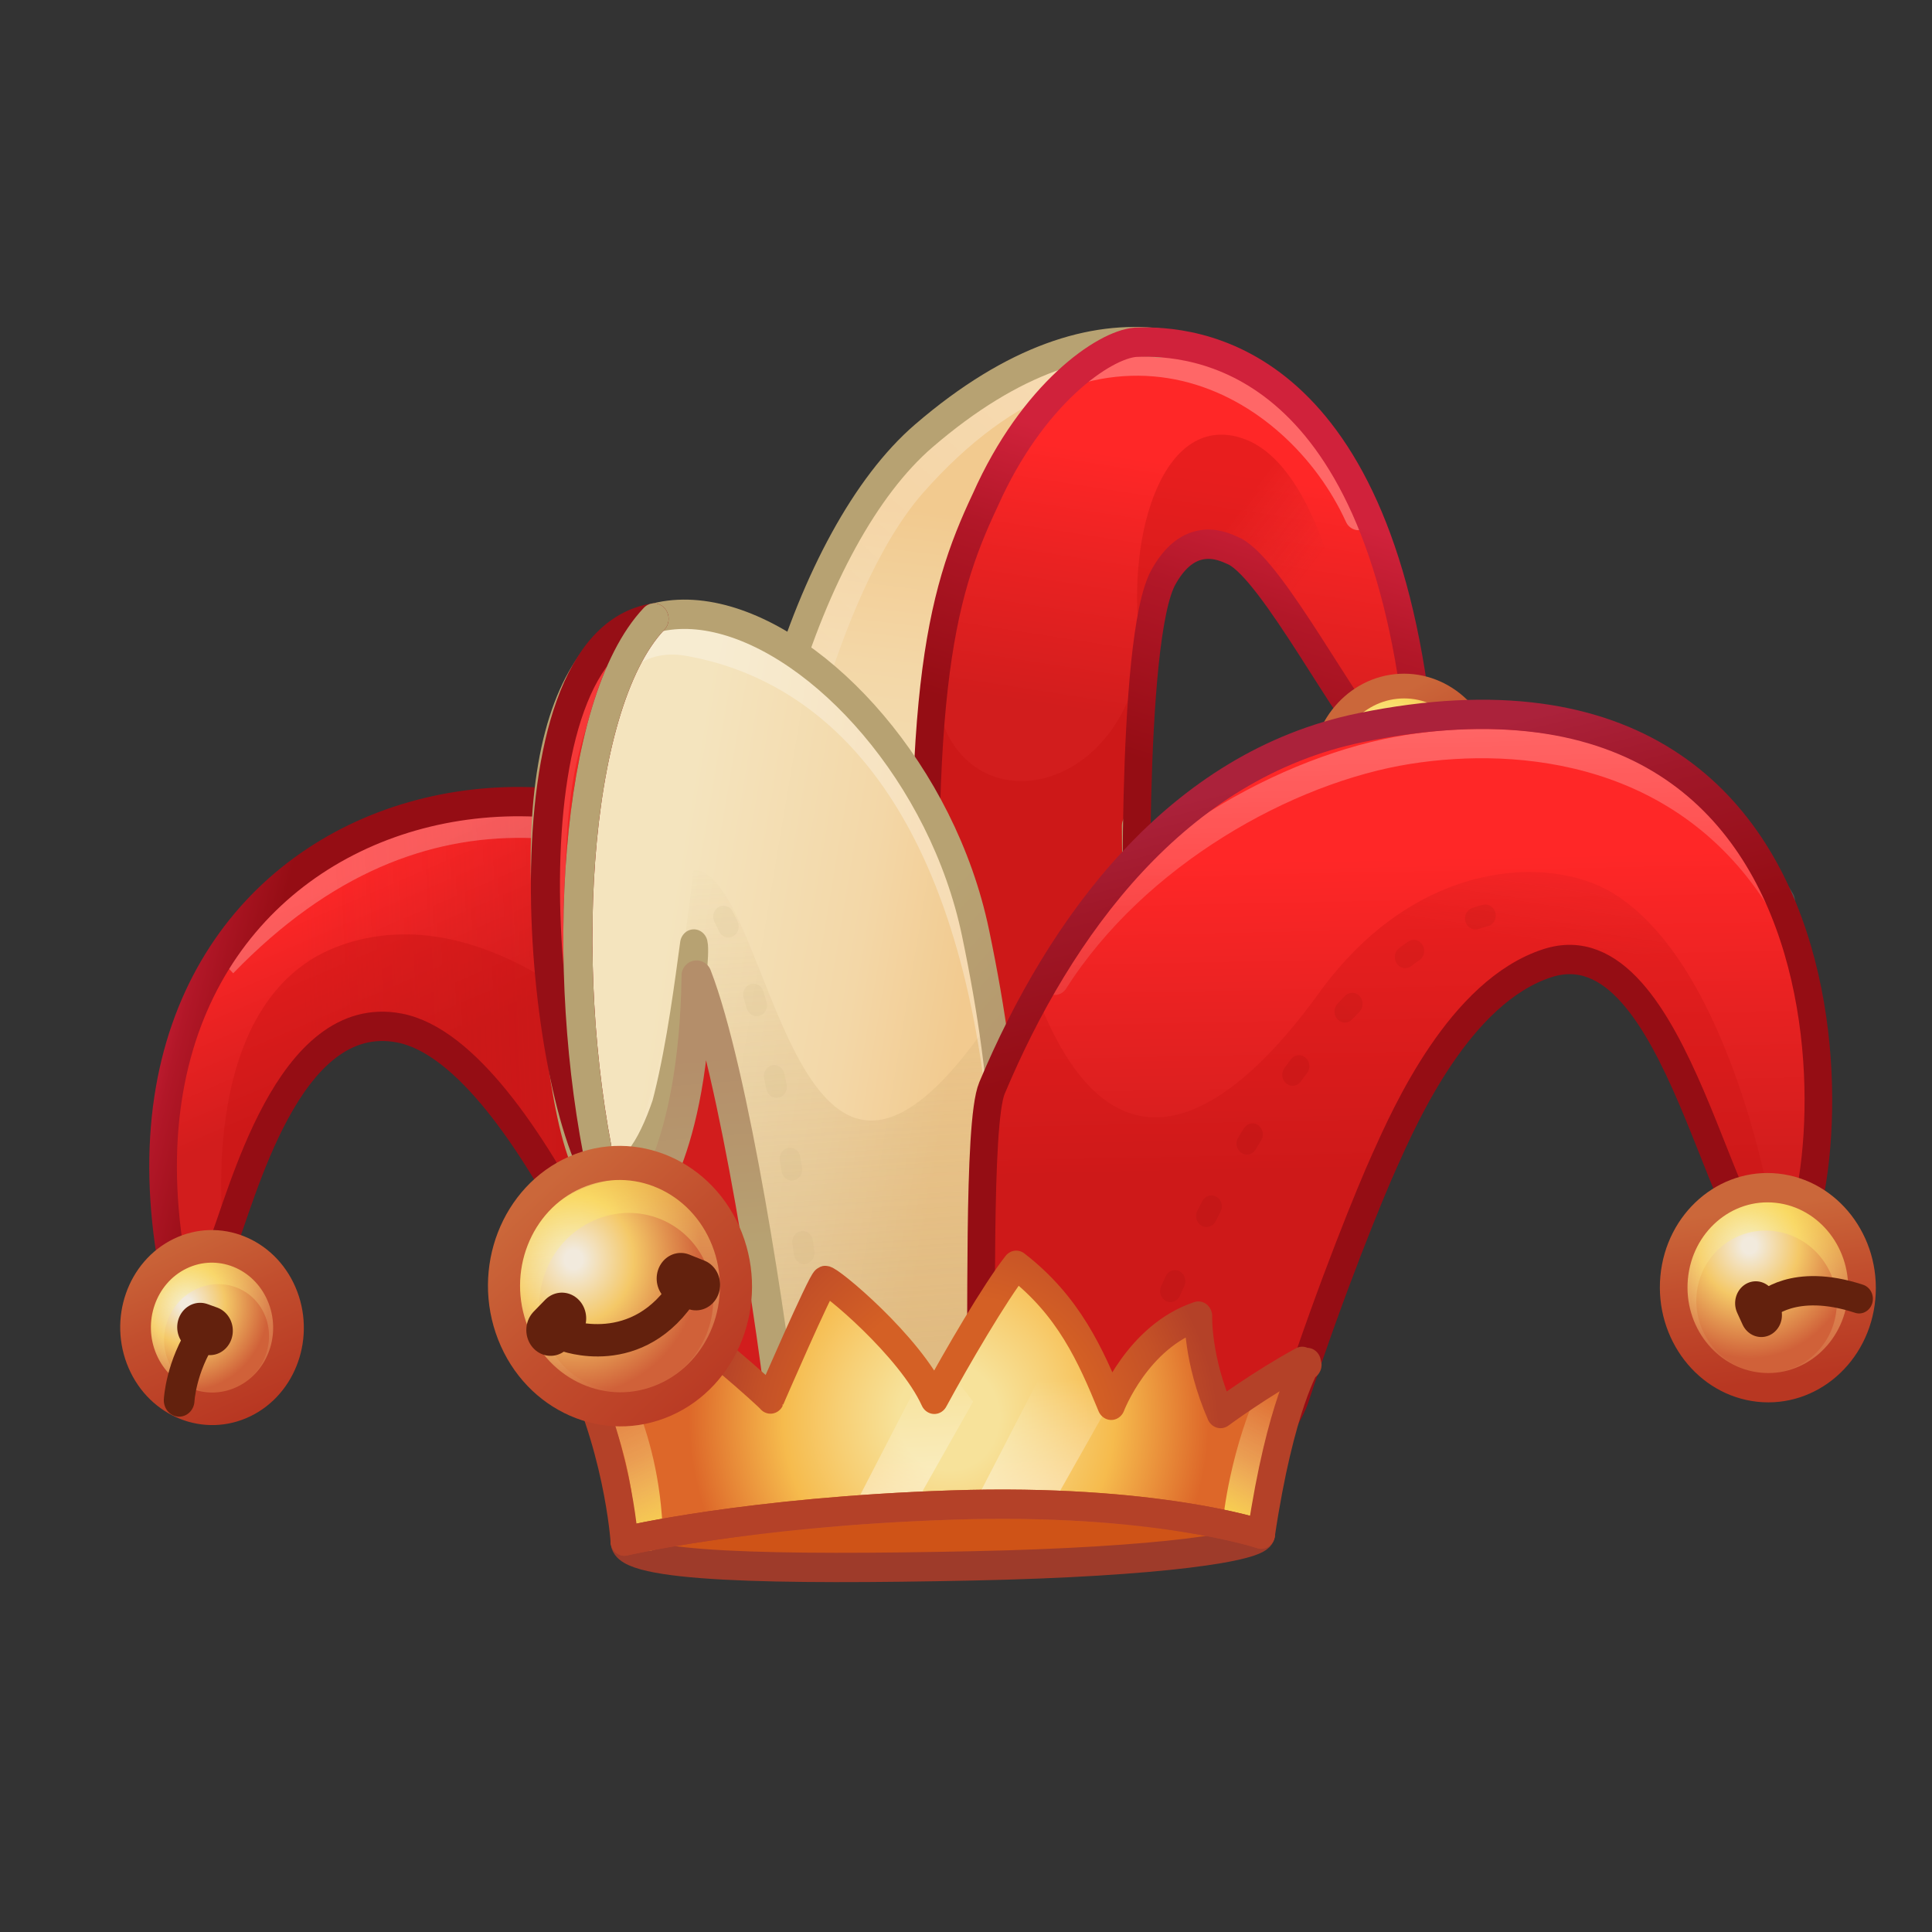 <svg xmlns="http://www.w3.org/2000/svg" xmlns:xlink="http://www.w3.org/1999/xlink" viewBox="0 0 512 512" width="512" height="512" style="width: 100%; height: 100%; transform: translate3d(0px, 0px, 0px); content-visibility: visible;" preserveAspectRatio="xMidYMid meet"><rect x="0" y="0" width="512" height="512" fill="#333333" stroke="none"/><defs><clipPath id="__lottie_element_2"><rect width="512" height="512" x="0" y="0"/></clipPath><linearGradient id="__lottie_element_8" spreadMethod="pad" gradientUnits="userSpaceOnUse" x1="18.965" y1="-5.006" x2="54.09" y2="-97.657"><stop offset="33%" stop-color="rgb(210,29,29)"/><stop offset="62%" stop-color="rgb(233,34,34)"/><stop offset="87%" stop-color="rgb(255,39,39)"/></linearGradient><linearGradient id="__lottie_element_9" spreadMethod="pad" gradientUnits="userSpaceOnUse" x1="-67.722" y1="-11.372" x2="76.703" y2="-8.41"><stop offset="33%" stop-color="rgb(198,18,18)" stop-opacity="1"/><stop offset="69%" stop-color="rgb(196,26,29)" stop-opacity="0.5"/><stop offset="100%" stop-color="rgb(194,34,40)" stop-opacity="0"/></linearGradient><linearGradient id="__lottie_element_10" spreadMethod="pad" gradientUnits="userSpaceOnUse" x1="245.432" y1="31.42" x2="87.167" y2="-69.769"><stop offset="33%" stop-color="rgb(198,18,18)" stop-opacity="1"/><stop offset="69%" stop-color="rgb(196,26,29)" stop-opacity="0.5"/><stop offset="100%" stop-color="rgb(194,34,40)" stop-opacity="0"/></linearGradient><linearGradient id="__lottie_element_11" spreadMethod="pad" gradientUnits="userSpaceOnUse" x1="57.301" y1="-19.582" x2="141.962" y2="-43.94"><stop offset="44%" stop-color="rgb(149,13,20)"/><stop offset="67%" stop-color="rgb(178,23,40)"/><stop offset="81%" stop-color="rgb(208,34,59)"/></linearGradient><radialGradient id="__lottie_element_16" spreadMethod="pad" gradientUnits="userSpaceOnUse" cx="5.98" cy="-6.591" r="21.49" fx="5.98" fy="-6.591"><stop offset="7%" stop-color="rgb(242,234,221)"/><stop offset="27%" stop-color="rgb(243,217,162)"/><stop offset="47%" stop-color="rgb(244,200,103)"/><stop offset="73%" stop-color="rgb(226,148,80)"/><stop offset="100%" stop-color="rgb(208,97,57)"/></radialGradient><linearGradient id="__lottie_element_17" spreadMethod="pad" gradientUnits="userSpaceOnUse" x1="0.696" y1="14.119" x2="3.419" y2="-22.122"><stop offset="0%" stop-color="rgb(255,248,199)" stop-opacity="0"/><stop offset="58%" stop-color="rgb(255,241,144)" stop-opacity="0.5"/><stop offset="100%" stop-color="rgb(255,235,89)" stop-opacity="1"/></linearGradient><linearGradient id="__lottie_element_18" spreadMethod="pad" gradientUnits="userSpaceOnUse" x1="-3.833" y1="22.987" x2="9.938" y2="-23.99"><stop offset="0%" stop-color="rgb(184,55,34)"/><stop offset="58%" stop-color="rgb(194,79,46)"/><stop offset="100%" stop-color="rgb(203,103,58)"/></linearGradient><linearGradient id="__lottie_element_22" spreadMethod="pad" gradientUnits="userSpaceOnUse" x1="0" y1="0" x2="100" y2="0"><stop offset="6%" stop-color="rgb(206,122,13)"/><stop offset="52%" stop-color="rgb(212,121,18)"/><stop offset="100%" stop-color="rgb(219,120,23)"/></linearGradient><linearGradient id="__lottie_element_23" spreadMethod="pad" gradientUnits="userSpaceOnUse" x1="16.48" y1="-82.414" x2="-6.474" y2="83.478"><stop offset="13%" stop-color="rgb(242,202,143)"/><stop offset="39%" stop-color="rgb(243,215,167)"/><stop offset="84%" stop-color="rgb(244,228,190)"/></linearGradient><linearGradient id="__lottie_element_24" spreadMethod="pad" gradientUnits="userSpaceOnUse" x1="87.83" y1="-40.256" x2="118.044" y2="29.712"><stop offset="11%" stop-color="rgb(198,164,109)" stop-opacity="1"/><stop offset="56%" stop-color="rgb(198,164,109)" stop-opacity="0.5"/><stop offset="100%" stop-color="rgb(198,164,109)" stop-opacity="0"/></linearGradient><linearGradient id="__lottie_element_25" spreadMethod="pad" gradientUnits="userSpaceOnUse" x1="-22.07" y1="46.572" x2="-0.129" y2="-82.757"><stop offset="33%" stop-color="rgb(210,29,29)"/><stop offset="62%" stop-color="rgb(233,34,34)"/><stop offset="87%" stop-color="rgb(255,39,39)"/></linearGradient><linearGradient id="__lottie_element_26" spreadMethod="pad" gradientUnits="userSpaceOnUse" x1="-5.766" y1="1.05" x2="-12.095" y2="-62.966"><stop offset="33%" stop-color="rgb(198,18,18)" stop-opacity="1"/><stop offset="69%" stop-color="rgb(196,26,29)" stop-opacity="0.5"/><stop offset="100%" stop-color="rgb(194,34,40)" stop-opacity="0"/></linearGradient><linearGradient id="__lottie_element_27" spreadMethod="pad" gradientUnits="userSpaceOnUse" x1="83.573" y1="-63.509" x2="113.735" y2="-38.169"><stop offset="33%" stop-color="rgb(198,18,18)" stop-opacity="1"/><stop offset="69%" stop-color="rgb(196,26,29)" stop-opacity="0.5"/><stop offset="100%" stop-color="rgb(194,34,40)" stop-opacity="0"/></linearGradient><linearGradient id="__lottie_element_28" spreadMethod="pad" gradientUnits="userSpaceOnUse" x1="-76.046" y1="47.893" x2="33.283" y2="-76.59"><stop offset="0%" stop-color="rgb(255,255,255)" stop-opacity="0"/><stop offset="23%" stop-color="rgb(255,255,255)" stop-opacity="0.5"/><stop offset="81%" stop-color="rgb(255,255,255)" stop-opacity="1"/></linearGradient><linearGradient id="__lottie_element_29" spreadMethod="pad" gradientUnits="userSpaceOnUse" x1="97.286" y1="132.884" x2="49.382" y2="-124.982"><stop offset="15%" stop-color="rgb(180,142,106)"/><stop offset="44%" stop-color="rgb(182,152,110)"/><stop offset="67%" stop-color="rgb(183,162,114)"/></linearGradient><linearGradient id="__lottie_element_30" spreadMethod="pad" gradientUnits="userSpaceOnUse" x1="-16.058" y1="103.691" x2="48.883" y2="-100.464"><stop offset="44%" stop-color="rgb(149,13,20)"/><stop offset="67%" stop-color="rgb(178,23,40)"/><stop offset="81%" stop-color="rgb(208,34,59)"/></linearGradient><linearGradient id="__lottie_element_34" spreadMethod="pad" gradientUnits="userSpaceOnUse" x1="54.128" y1="81.332" x2="151.432" y2="-80.842"><stop offset="33%" stop-color="rgb(210,29,29)"/><stop offset="62%" stop-color="rgb(233,34,34)"/><stop offset="87%" stop-color="rgb(255,39,39)"/></linearGradient><linearGradient id="__lottie_element_35" spreadMethod="pad" gradientUnits="userSpaceOnUse" x1="-8.739" y1="-0.475" x2="-43.362" y2="-44.33"><stop offset="33%" stop-color="rgb(198,18,18)" stop-opacity="1"/><stop offset="69%" stop-color="rgb(196,26,29)" stop-opacity="0.5"/><stop offset="100%" stop-color="rgb(194,34,40)" stop-opacity="0"/></linearGradient><linearGradient id="__lottie_element_36" spreadMethod="pad" gradientUnits="userSpaceOnUse" x1="97.574" y1="66.427" x2="97.574" y2="-66.607"><stop offset="0%" stop-color="rgb(61,71,76)" stop-opacity="1"/><stop offset="42%" stop-color="rgb(51,61,67)" stop-opacity="0.5"/><stop offset="100%" stop-color="rgb(41,52,58)" stop-opacity="0"/></linearGradient><linearGradient id="__lottie_element_37" spreadMethod="pad" gradientUnits="userSpaceOnUse" x1="97.037" y1="64.145" x2="97.037" y2="-64.68"><stop offset="0%" stop-color="rgb(255,255,255)" stop-opacity="0"/><stop offset="26%" stop-color="rgb(255,255,255)" stop-opacity="0.5"/><stop offset="100%" stop-color="rgb(255,255,255)" stop-opacity="1"/></linearGradient><linearGradient id="__lottie_element_38" spreadMethod="pad" gradientUnits="userSpaceOnUse" x1="97.33" y1="100.856" x2="97.33" y2="-100.983"><stop offset="44%" stop-color="rgb(149,13,20)"/><stop offset="67%" stop-color="rgb(178,23,40)"/><stop offset="81%" stop-color="rgb(208,34,59)"/></linearGradient><linearGradient id="__lottie_element_39" spreadMethod="pad" gradientUnits="userSpaceOnUse" x1="76" y1="6" x2="133" y2="17"><stop offset="30%" stop-color="rgb(112,5,2)"/><stop offset="62%" stop-color="rgb(120,6,4)"/><stop offset="81%" stop-color="rgb(128,8,5)"/></linearGradient><linearGradient id="__lottie_element_43" spreadMethod="pad" gradientUnits="userSpaceOnUse" x1="142.449" y1="7.011" x2="20.888" y2="-17.774"><stop offset="13%" stop-color="rgb(242,202,143)"/><stop offset="39%" stop-color="rgb(243,215,167)"/><stop offset="84%" stop-color="rgb(244,228,190)"/></linearGradient><linearGradient id="__lottie_element_44" spreadMethod="pad" gradientUnits="userSpaceOnUse" x1="94.462" y1="62.554" x2="88.669" y2="-95.364"><stop offset="11%" stop-color="rgb(198,164,109)" stop-opacity="1"/><stop offset="56%" stop-color="rgb(198,164,109)" stop-opacity="0.5"/><stop offset="100%" stop-color="rgb(198,164,109)" stop-opacity="0"/></linearGradient><linearGradient id="__lottie_element_45" spreadMethod="pad" gradientUnits="userSpaceOnUse" x1="41.937" y1="53.336" x2="-16.82" y2="-36.677"><stop offset="19%" stop-color="rgb(255,255,255)" stop-opacity="0.3"/><stop offset="77%" stop-color="rgb(255,255,255)" stop-opacity="0.15"/><stop offset="100%" stop-color="rgb(255,255,255)" stop-opacity="0"/></linearGradient><linearGradient id="__lottie_element_46" spreadMethod="pad" gradientUnits="userSpaceOnUse" x1="-95.151" y1="37.302" x2="81.628" y2="-5.976"><stop offset="0%" stop-color="rgb(255,255,255)" stop-opacity="0"/><stop offset="23%" stop-color="rgb(255,255,255)" stop-opacity="0.5"/><stop offset="81%" stop-color="rgb(255,255,255)" stop-opacity="1"/></linearGradient><linearGradient id="__lottie_element_47" spreadMethod="pad" gradientUnits="userSpaceOnUse" x1="96.846" y1="65.961" x2="96.846" y2="-67.912"><stop offset="13%" stop-color="rgb(183,162,114)"/><stop offset="47%" stop-color="rgb(183,162,114)"/><stop offset="67%" stop-color="rgb(183,162,114)"/></linearGradient><linearGradient id="__lottie_element_48" spreadMethod="pad" gradientUnits="userSpaceOnUse" x1="166.449" y1="91.011" x2="21.89" y2="-53.549"><stop offset="15%" stop-color="rgb(180,142,106)"/><stop offset="44%" stop-color="rgb(182,152,110)"/><stop offset="67%" stop-color="rgb(183,162,114)"/></linearGradient><radialGradient id="__lottie_element_53" spreadMethod="pad" gradientUnits="userSpaceOnUse" cx="6.35" cy="-9.027" r="31.505" fx="6.35" fy="-9.027"><stop offset="7%" stop-color="rgb(242,234,221)"/><stop offset="27%" stop-color="rgb(243,217,162)"/><stop offset="47%" stop-color="rgb(244,200,103)"/><stop offset="73%" stop-color="rgb(226,148,80)"/><stop offset="100%" stop-color="rgb(208,97,57)"/></radialGradient><linearGradient id="__lottie_element_54" spreadMethod="pad" gradientUnits="userSpaceOnUse" x1="0.183" y1="22.169" x2="4.857" y2="-27.765"><stop offset="0%" stop-color="rgb(255,248,199)" stop-opacity="0"/><stop offset="58%" stop-color="rgb(255,241,144)" stop-opacity="0.5"/><stop offset="100%" stop-color="rgb(255,235,89)" stop-opacity="1"/></linearGradient><linearGradient id="__lottie_element_55" spreadMethod="pad" gradientUnits="userSpaceOnUse" x1="-0.995" y1="30.753" x2="9.41" y2="-25.154"><stop offset="0%" stop-color="rgb(184,55,34)"/><stop offset="58%" stop-color="rgb(194,79,46)"/><stop offset="100%" stop-color="rgb(203,103,58)"/></linearGradient><radialGradient id="__lottie_element_60" spreadMethod="pad" gradientUnits="userSpaceOnUse" cx="-6.285" cy="-10.731" r="30.427" fx="-6.285" fy="-10.731"><stop offset="7%" stop-color="rgb(242,234,221)"/><stop offset="27%" stop-color="rgb(243,217,162)"/><stop offset="47%" stop-color="rgb(244,200,103)"/><stop offset="73%" stop-color="rgb(226,148,80)"/><stop offset="100%" stop-color="rgb(208,97,57)"/></radialGradient><linearGradient id="__lottie_element_61" spreadMethod="pad" gradientUnits="userSpaceOnUse" x1="10.216" y1="14.224" x2="-2.198" y2="-27"><stop offset="0%" stop-color="rgb(255,248,199)" stop-opacity="0"/><stop offset="58%" stop-color="rgb(255,241,144)" stop-opacity="0.5"/><stop offset="100%" stop-color="rgb(255,235,89)" stop-opacity="1"/></linearGradient><linearGradient id="__lottie_element_62" spreadMethod="pad" gradientUnits="userSpaceOnUse" x1="13.927" y1="28.474" x2="-9.49" y2="-22.023"><stop offset="0%" stop-color="rgb(184,55,34)"/><stop offset="58%" stop-color="rgb(194,79,46)"/><stop offset="100%" stop-color="rgb(203,103,58)"/></linearGradient><linearGradient id="__lottie_element_66" spreadMethod="pad" gradientUnits="userSpaceOnUse" x1="-23.856" y1="-43.714" x2="1.949" y2="72.979"><stop offset="33%" stop-color="rgb(210,29,29)"/><stop offset="62%" stop-color="rgb(233,34,34)"/><stop offset="87%" stop-color="rgb(255,39,39)"/></linearGradient><linearGradient id="__lottie_element_67" spreadMethod="pad" gradientUnits="userSpaceOnUse" x1="2.367" y1="69.566" x2="-12.222" y2="-64.546"><stop offset="0%" stop-color="rgb(206,243,248)" stop-opacity="0"/><stop offset="58%" stop-color="rgb(203,242,248)" stop-opacity="0.5"/><stop offset="100%" stop-color="rgb(200,241,247)" stop-opacity="1"/></linearGradient><linearGradient id="__lottie_element_68" spreadMethod="pad" gradientUnits="userSpaceOnUse" x1="96.996" y1="61.079" x2="96.996" y2="-62.085"><stop offset="0%" stop-color="rgb(255,255,255)" stop-opacity="0"/><stop offset="58%" stop-color="rgb(255,255,255)" stop-opacity="0.5"/><stop offset="100%" stop-color="rgb(255,255,255)" stop-opacity="1"/></linearGradient><linearGradient id="__lottie_element_69" spreadMethod="pad" gradientUnits="userSpaceOnUse" x1="-29.532" y1="78.262" x2="-64.643" y2="-92.301"><stop offset="44%" stop-color="rgb(149,13,20)"/><stop offset="67%" stop-color="rgb(160,23,40)"/><stop offset="81%" stop-color="rgb(171,34,59)"/></linearGradient><linearGradient id="__lottie_element_70" spreadMethod="pad" gradientUnits="userSpaceOnUse" x1="99.556" y1="69.424" x2="93.792" y2="-41.74"><stop offset="13%" stop-color="rgb(242,202,143)"/><stop offset="39%" stop-color="rgb(243,215,167)"/><stop offset="84%" stop-color="rgb(244,228,190)"/></linearGradient><linearGradient id="__lottie_element_71" spreadMethod="pad" gradientUnits="userSpaceOnUse" x1="46.491" y1="-11.432" x2="81.559" y2="-55.267"><stop offset="11%" stop-color="rgb(198,164,109)" stop-opacity="1"/><stop offset="56%" stop-color="rgb(198,164,109)" stop-opacity="0.5"/><stop offset="100%" stop-color="rgb(198,164,109)" stop-opacity="0"/></linearGradient><linearGradient id="__lottie_element_72" spreadMethod="pad" gradientUnits="userSpaceOnUse" x1="96.846" y1="65.961" x2="96.846" y2="-67.912"><stop offset="13%" stop-color="rgb(183,162,114)"/><stop offset="47%" stop-color="rgb(183,162,114)"/><stop offset="67%" stop-color="rgb(183,162,114)"/></linearGradient><linearGradient id="__lottie_element_73" spreadMethod="pad" gradientUnits="userSpaceOnUse" x1="60.359" y1="92.178" x2="-36.118" y2="-98.421"><stop offset="15%" stop-color="rgb(180,142,106)"/><stop offset="44%" stop-color="rgb(182,152,110)"/><stop offset="67%" stop-color="rgb(183,162,114)"/></linearGradient><radialGradient id="__lottie_element_77" spreadMethod="pad" gradientUnits="userSpaceOnUse" cx="2.778" cy="5.355" r="85.661" fx="2.778" fy="5.355"><stop offset="17%" stop-color="rgb(247,226,154)"/><stop offset="37%" stop-color="rgb(247,207,116)"/><stop offset="56%" stop-color="rgb(246,187,77)"/><stop offset="72%" stop-color="rgb(234,145,59)"/><stop offset="88%" stop-color="rgb(221,103,41)"/></radialGradient><linearGradient id="__lottie_element_78" spreadMethod="pad" gradientUnits="userSpaceOnUse" x1="-0.419" y1="15.369" x2="-1.688" y2="-15.08"><stop offset="0%" stop-color="rgb(255,255,255)" stop-opacity="1"/><stop offset="50%" stop-color="rgb(255,255,255)" stop-opacity="0.5"/><stop offset="100%" stop-color="rgb(255,255,255)" stop-opacity="0"/></linearGradient><linearGradient id="__lottie_element_79" spreadMethod="pad" gradientUnits="userSpaceOnUse" x1="-0.168" y1="24.355" x2="-0.802" y2="-4.191"><stop offset="0%" stop-color="rgb(255,255,255)" stop-opacity="1"/><stop offset="50%" stop-color="rgb(255,255,255)" stop-opacity="0.5"/><stop offset="100%" stop-color="rgb(255,255,255)" stop-opacity="0"/></linearGradient><linearGradient id="__lottie_element_80" spreadMethod="pad" gradientUnits="userSpaceOnUse" x1="-10.387" y1="-21.603" x2="7.698" y2="23.283"><stop offset="0%" stop-color="rgb(255,248,199)" stop-opacity="0"/><stop offset="58%" stop-color="rgb(255,241,144)" stop-opacity="0.5"/><stop offset="100%" stop-color="rgb(255,235,89)" stop-opacity="1"/></linearGradient><linearGradient id="__lottie_element_81" spreadMethod="pad" gradientUnits="userSpaceOnUse" x1="12.169" y1="-15.146" x2="-5.239" y2="18.199"><stop offset="0%" stop-color="rgb(255,248,199)" stop-opacity="0"/><stop offset="58%" stop-color="rgb(255,241,144)" stop-opacity="0.5"/><stop offset="100%" stop-color="rgb(255,235,89)" stop-opacity="1"/></linearGradient><radialGradient id="__lottie_element_82" spreadMethod="pad" gradientUnits="userSpaceOnUse" cx="6.627" cy="11.244" r="96.807" fx="6.627" fy="11.244"><stop offset="41%" stop-color="rgb(212,96,37)"/><stop offset="62%" stop-color="rgb(196,81,39)"/><stop offset="77%" stop-color="rgb(180,65,40)"/></radialGradient><radialGradient id="__lottie_element_87" spreadMethod="pad" gradientUnits="userSpaceOnUse" cx="-7.618" cy="-4.877" r="21.999" fx="-7.618" fy="-4.877"><stop offset="7%" stop-color="rgb(242,234,221)"/><stop offset="27%" stop-color="rgb(243,217,162)"/><stop offset="47%" stop-color="rgb(244,200,103)"/><stop offset="73%" stop-color="rgb(226,148,80)"/><stop offset="100%" stop-color="rgb(208,97,57)"/></radialGradient><linearGradient id="__lottie_element_88" spreadMethod="pad" gradientUnits="userSpaceOnUse" x1="-3.966" y1="14.504" x2="-2.741" y2="-19.635"><stop offset="0%" stop-color="rgb(255,248,199)" stop-opacity="0"/><stop offset="58%" stop-color="rgb(255,241,144)" stop-opacity="0.5"/><stop offset="100%" stop-color="rgb(255,235,89)" stop-opacity="1"/></linearGradient><linearGradient id="__lottie_element_89" spreadMethod="pad" gradientUnits="userSpaceOnUse" x1="18.34" y1="20.32" x2="-10.251" y2="-17.977"><stop offset="0%" stop-color="rgb(184,55,34)"/><stop offset="58%" stop-color="rgb(194,79,46)"/><stop offset="100%" stop-color="rgb(203,103,58)"/></linearGradient><radialGradient id="__lottie_element_94" spreadMethod="pad" gradientUnits="userSpaceOnUse" cx="-6.429" cy="-10.825" r="30.707" fx="-6.429" fy="-10.825"><stop offset="7%" stop-color="rgb(242,234,221)"/><stop offset="27%" stop-color="rgb(243,217,162)"/><stop offset="47%" stop-color="rgb(244,200,103)"/><stop offset="73%" stop-color="rgb(226,148,80)"/><stop offset="100%" stop-color="rgb(208,97,57)"/></radialGradient><linearGradient id="__lottie_element_95" spreadMethod="pad" gradientUnits="userSpaceOnUse" x1="-1.1" y1="21.635" x2="5.126" y2="-26.718"><stop offset="0%" stop-color="rgb(255,248,199)" stop-opacity="0"/><stop offset="58%" stop-color="rgb(255,241,144)" stop-opacity="0.5"/><stop offset="100%" stop-color="rgb(255,235,89)" stop-opacity="1"/></linearGradient><linearGradient id="__lottie_element_96" spreadMethod="pad" gradientUnits="userSpaceOnUse" x1="-4.221" y1="27.025" x2="-15.083" y2="-19.125"><stop offset="0%" stop-color="rgb(184,55,34)"/><stop offset="58%" stop-color="rgb(194,79,46)"/><stop offset="100%" stop-color="rgb(203,103,58)"/></linearGradient><linearGradient id="__lottie_element_1476" spreadMethod="pad" gradientUnits="userSpaceOnUse" x1="99.556" y1="69.424" x2="93.792" y2="-41.74"><stop offset="13%" stop-color="rgb(242,202,143)"/><stop offset="39%" stop-color="rgb(243,215,167)"/><stop offset="84%" stop-color="rgb(244,228,190)"/></linearGradient><linearGradient id="__lottie_element_1477" spreadMethod="pad" gradientUnits="userSpaceOnUse" x1="29.515" y1="87.311" x2="36.654" y2="7.934"><stop offset="11%" stop-color="rgb(198,164,109)" stop-opacity="1"/><stop offset="56%" stop-color="rgb(198,164,109)" stop-opacity="0.5"/><stop offset="100%" stop-color="rgb(198,164,109)" stop-opacity="0"/></linearGradient><linearGradient id="__lottie_element_1478" spreadMethod="pad" gradientUnits="userSpaceOnUse" x1="60.359" y1="92.178" x2="-36.118" y2="-98.421"><stop offset="15%" stop-color="rgb(180,142,106)"/><stop offset="44%" stop-color="rgb(182,152,110)"/><stop offset="67%" stop-color="rgb(183,162,114)"/></linearGradient><linearGradient id="__lottie_element_1479" spreadMethod="pad" gradientUnits="userSpaceOnUse" x1="27.853" y1="74.668" x2="28.422" y2="-82.957"><stop offset="33%" stop-color="rgb(210,29,29)"/><stop offset="62%" stop-color="rgb(233,34,34)"/><stop offset="87%" stop-color="rgb(255,39,39)"/></linearGradient><linearGradient id="__lottie_element_1480" spreadMethod="pad" gradientUnits="userSpaceOnUse" x1="96.996" y1="61.079" x2="96.996" y2="-62.085"><stop offset="0%" stop-color="rgb(255,255,255)" stop-opacity="0"/><stop offset="58%" stop-color="rgb(255,255,255)" stop-opacity="0.5"/><stop offset="100%" stop-color="rgb(255,255,255)" stop-opacity="1"/></linearGradient><linearGradient id="__lottie_element_1481" spreadMethod="pad" gradientUnits="userSpaceOnUse" x1="128.364" y1="-31.983" x2="138.783" y2="-94.642"><stop offset="33%" stop-color="rgb(198,18,18)" stop-opacity="1"/><stop offset="69%" stop-color="rgb(196,26,29)" stop-opacity="0.5"/><stop offset="100%" stop-color="rgb(194,34,40)" stop-opacity="0"/></linearGradient><linearGradient id="__lottie_element_1482" spreadMethod="pad" gradientUnits="userSpaceOnUse" x1="15.125" y1="61.033" x2="143.655" y2="-73.872"><stop offset="30%" stop-color="rgb(112,5,2)"/><stop offset="62%" stop-color="rgb(120,6,4)"/><stop offset="81%" stop-color="rgb(128,8,5)"/></linearGradient><linearGradient id="__lottie_element_1483" spreadMethod="pad" gradientUnits="userSpaceOnUse" x1="-29.532" y1="78.262" x2="-64.643" y2="-92.301"><stop offset="44%" stop-color="rgb(149,13,20)"/><stop offset="67%" stop-color="rgb(160,23,40)"/><stop offset="81%" stop-color="rgb(171,34,59)"/></linearGradient><linearGradient id="__lottie_element_1589" spreadMethod="pad" gradientUnits="userSpaceOnUse" x1="0" y1="0" x2="100" y2="0"><stop offset="33%" stop-color="rgb(210,29,29)"/><stop offset="62%" stop-color="rgb(233,34,34)"/><stop offset="87%" stop-color="rgb(255,39,39)"/></linearGradient><linearGradient id="__lottie_element_1590" spreadMethod="pad" gradientUnits="userSpaceOnUse" x1="-63.689" y1="8.427" x2="-56.542" y2="106.467"><stop offset="15%" stop-color="rgb(180,142,106)"/><stop offset="44%" stop-color="rgb(182,152,110)"/><stop offset="67%" stop-color="rgb(183,162,114)"/></linearGradient></defs><g clip-path="url(#__lottie_element_2)"><g style="display: block;" transform="matrix(-0.915,0.022,0.023,0.971,460.049,-1.61)" opacity="1"><g opacity="1" transform="matrix(1,0,0,1,344.077,311.094)"><path fill="url(#__lottie_element_8)" fill-opacity="1" d=" M-89.635,-39.94 C-26.934,-138.743 136.856,-109.932 117.757,22.364 C116.957,27.9 105.399,26.403 103.193,21.643 C96.575,7.362 82.109,-44.427 49.853,-37.782 C11.628,-29.907 -24.462,72.806 -24.462,72.806 C-24.462,72.806 -89.635,-39.94 -89.635,-39.94z"/></g><g opacity="0.3" transform="matrix(1,0,0,1,344.077,311.094)"><path fill="url(#__lottie_element_9)" fill-opacity="1" d=" M-89.635,-39.94 C-26.934,-138.743 136.856,-109.932 117.757,22.364 C116.957,27.9 105.399,26.403 103.193,21.643 C96.575,7.362 82.109,-44.427 49.853,-37.782 C11.628,-29.907 -24.462,72.806 -24.462,72.806 C-24.462,72.806 -89.635,-39.94 -89.635,-39.94z"/></g><g opacity="0.4" transform="matrix(1,0,0,1,116.605,319.043)"><path fill="url(#__lottie_element_10)" fill-opacity="1" d=" M169.376,8.216 C178.195,20.232 199.21,56.785 203.134,65 C211.385,38.475 249.315,-40.807 276.52,-45.033 C316.034,-51.169 329.415,12.748 329.415,12.748 C329.415,12.748 338.139,-55.463 293.323,-68.818 C234.099,-86.518 176.488,-3.063 169.376,8.216z"/></g><g opacity="1" transform="matrix(1,0,0,1,0,0)"><path stroke-linecap="butt" stroke-linejoin="miter" fill-opacity="0" stroke-miterlimit="4" stroke="rgb(255,255,255)" stroke-opacity="0.25" stroke-width="8" d=" M444.441,254.356 C384.953,199.141 325.361,216.468 275.351,244.908"/></g><g opacity="1" transform="matrix(1,0,0,1,344.077,311.094)"><path stroke="url(#__lottie_element_11)" stroke-linecap="round" stroke-linejoin="round" fill-opacity="0" stroke-opacity="1" stroke-width="8" d=" M-89.635,-39.94 C-26.934,-138.743 136.856,-109.932 117.757,22.364 C116.957,27.9 105.399,26.403 103.193,21.643 C96.575,7.362 82.109,-44.427 49.853,-37.782 C11.628,-29.907 -24.462,72.806 -24.462,72.806 C-24.462,72.806 -89.635,-39.94 -89.635,-39.94z"/></g><g opacity="0" transform="matrix(1,0,0,1,356.911,335.357)"><path stroke-linecap="round" stroke-linejoin="round" fill-opacity="0" stroke="rgb(117,10,22)" stroke-opacity="1" stroke-width="8" d=" M104.923,-1.898 C104.123,3.638 92.565,2.14 90.359,-2.62 C83.741,-16.901 69.274,-68.69 37.019,-62.045 C-1.206,-54.17 -37.296,48.543 -37.296,48.543"/></g></g><g style="display: block;" transform="matrix(-1.01,0.119,0.115,1.073,403.471,-83.146)" opacity="1"><g opacity="1" transform="matrix(1,0,0,1,385.137,362.661)"><path fill="url(#__lottie_element_16)" fill-opacity="1" d=" M-18.937,-6.223 C-22.374,4.235 -16.682,15.5 -6.223,18.937 C4.236,22.374 15.5,16.681 18.937,6.223 C22.374,-4.236 16.682,-15.5 6.223,-18.937 C-4.235,-22.374 -15.5,-16.682 -18.937,-6.223z"/></g><g opacity="0.5" transform="matrix(1,0,0,1,384.255,365.345)"><path stroke="url(#__lottie_element_17)" stroke-linecap="round" stroke-linejoin="round" fill-opacity="0" stroke-opacity="1" stroke-width="8" d=" M-16.909,-5.557 C-19.859,3.419 -14.68,13.184 -5.341,16.253 C3.998,19.322 13.959,14.534 16.909,5.557 C19.859,-3.419 14.68,-13.184 5.341,-16.253 C-3.998,-19.322 -13.959,-14.534 -16.909,-5.557z"/></g><g opacity="1" transform="matrix(1,0,0,1,385.137,362.661)"><path stroke="url(#__lottie_element_18)" stroke-linecap="round" stroke-linejoin="round" fill-opacity="0" stroke-opacity="1" stroke-width="8" d=" M-18.937,-6.223 C-22.374,4.235 -16.682,15.5 -6.223,18.937 C4.236,22.374 15.5,16.681 18.937,6.223 C22.374,-4.236 16.682,-15.5 6.223,-18.937 C-4.235,-22.374 -15.5,-16.682 -18.937,-6.223z"/></g><g opacity="1" transform="matrix(1,0,0,1,391.091,371.803)"><path stroke-linecap="round" stroke-linejoin="round" fill-opacity="0" stroke="rgb(99,33,13)" stroke-opacity="1" stroke-width="8" d=" M4.585,7.665 C4.585,7.665 3.258,-0.411 -3.55,-8.104"/></g><g opacity="1" transform="matrix(1,0,0,1,386.241,362.826)"><path stroke-linecap="round" stroke-linejoin="round" fill-opacity="0" stroke="rgb(99,33,13)" stroke-opacity="1" stroke-width="12" d=" M-0.444,0.533 C-0.444,0.533 1.944,-0.583 1.944,-0.583"/></g></g><g style="display: block;" transform="matrix(0.915,-0.022,0.023,0.971,15.595,9.014)" opacity="1"><g opacity="1" transform="matrix(1,0,0,1,0,0)"><path fill="url(#__lottie_element_22)" fill-opacity="1" d="M0 0"/></g><g opacity="1" transform="matrix(1,0,0,1,261.832,200.186)"><path fill="url(#__lottie_element_23)" fill-opacity="1" d=" M-71.983,83.474 C-74.131,16.752 -49.964,-57.228 -14.233,-84.898 C46.966,-132.197 89.301,-99.637 106.608,-73.042 C123.238,-47.39 132.131,-0.916 121.668,3.604 C108.732,9.208 86.001,-55.619 66.588,-53.736 C44.672,-51.514 42.692,19.173 44.851,63.405 C47.441,163.086 -70.051,146.141 -71.983,83.474z"/></g><g opacity="0.4" transform="matrix(1,0,0,1,284.287,198.326)"><path fill="url(#__lottie_element_24)" fill-opacity="1" d=" M50.577,-64.296 C20.36,-63.036 6.678,-24.724 -2.54,16.385 C-17.764,84.279 0.589,77.516 0.589,77.516 C0.589,77.516 8.101,45.133 8.101,45.133 C8.101,45.133 0.942,2.489 13.964,-27.028 C27.679,-58.117 50.577,-64.296 50.577,-64.296z"/></g><g opacity="1" transform="matrix(1,0,0,1,258.57,179.498)"><path fill="url(#__lottie_element_25)" fill-opacity="1" d=" M130.162,17.498 C131.083,27.398 118.859,23.657 118.859,23.657 C109.609,14.753 89.229,-24.935 78.312,-30.621 C78.312,-30.621 78.311,-30.629 78.272,-30.644 C76.391,-31.352 65.573,-37.915 57.532,-24.243 C47.438,-7.434 47.165,82.937 47.165,82.937 C47.165,82.937 -13.198,119.348 -13.198,119.348 C-16.077,7.414 -7.528,-20.122 6.397,-46.301 C20.853,-75.088 41.885,-87.88 50.915,-88.35 C50.915,-88.35 50.96,-88.35 50.96,-88.35 C67.72,-88.515 120.752,-83.682 130.162,17.498z"/></g><g opacity="0.4" transform="matrix(1,0,0,1,241.229,197.02)"><path fill="url(#__lottie_element_26)" fill-opacity="1" d=" M89.63,-50.589 C89.321,-51.212 83.27,-54.84 76.066,-44.128 C61.362,-23.056 65,66.846 65,66.846 C65,66.846 6.166,103.213 6.166,103.213 C6.166,103.213 4.746,54.798 4.746,54.798 C3.145,30.947 1.806,1.389 7.872,-15.128 C8.647,24.127 58.032,22.008 67.5,-19.116 C74.755,-50.357 86.115,-50.249 89.63,-50.589z"/></g><g opacity="0.4" transform="matrix(1,0,0,1,241.229,197.02)"><path fill="url(#__lottie_element_27)" fill-opacity="1" d=" M92.927,-48.62 C79.801,-56.639 67.519,-26.392 67.523,-24.191 C64.23,-54.337 76.28,-87.206 99.163,-78.782 C122.832,-70.011 130.106,-17.787 129.403,-2.759 C124.727,-11.665 101.922,-43.304 92.927,-48.62z"/></g><g opacity="0.3" transform="matrix(1,0,0,1,263.763,150.117)"><path stroke="url(#__lottie_element_28)" stroke-linecap="round" stroke-linejoin="round" fill-opacity="0" stroke-opacity="1" stroke-width="8" d=" M-61.806,72.503 C-61.806,72.503 -47.853,7.052 -19.717,-21.982 C37.741,-80.56 92.335,-47.377 109.108,-10.252"/></g><g opacity="1" transform="matrix(1,0,0,1,261.832,200.186)"><path stroke="url(#__lottie_element_29)" stroke-linecap="round" stroke-linejoin="round" fill-opacity="0" stroke-opacity="1" stroke-width="8" d=" M44.45,22.847 C44.122,36.976 44.383,51.128 44.851,63.405 C46.839,163.22 -70.006,146.092 -71.933,83.424 C-71.933,83.424 -71.933,83.424 -71.933,83.424 C-74.184,15.012 -48.702,-58.241 -14.233,-84.898 C12.468,-105.533 35.482,-111.178 54.421,-108.694"/></g><g opacity="1" transform="matrix(1,0,0,1,258.555,179.504)"><path stroke="url(#__lottie_element_30)" stroke-linecap="round" stroke-linejoin="round" fill-opacity="0" stroke-opacity="1" stroke-width="8" d=" M130.175,17.492 C131.096,27.392 118.874,23.651 118.874,23.651 C109.624,14.747 89.244,-24.941 78.326,-30.627 C78.326,-30.627 78.325,-30.635 78.286,-30.65 C76.405,-31.358 66.061,-37.796 57.546,-24.249 C47.043,-7.872 47.18,82.932 47.18,82.932 C47.18,82.932 -13.182,119.343 -13.182,119.343 C-16.061,7.408 -7.515,-20.127 6.411,-46.306 C20.867,-75.094 41.899,-87.885 50.93,-88.356 C50.93,-88.356 50.974,-88.356 50.974,-88.356 C67.813,-88.637 120.765,-83.688 130.175,17.492z"/></g></g><g style="display: none;" transform="matrix(0.903,0.123,-0.124,0.906,17.647,-12.974)" opacity="0.995"><g opacity="1" transform="matrix(1,0,0,1,373.989,297.738)"><path fill="url(#__lottie_element_34)" fill-opacity="1" d=" M-92.729,-13.087 C-71.548,-47.126 -67.303,-92.27 -6.137,-82.143 C36.739,-75.044 38.643,-36.886 26.966,37.421 C24.573,52.648 7.384,55.109 6.41,35.043 C3.461,-25.7 -15.125,-27.534 -27.709,-25.71 C-63.436,-20.531 5.424,83.21 -25.149,97.763 C-74.44,121.226 -114.476,95.397 -114.476,95.397 C-114.476,95.397 -107.609,10.826 -92.729,-13.087z"/></g><g opacity="0.4" transform="matrix(1,0,0,1,364.856,314.545)"><path fill="url(#__lottie_element_35)" fill-opacity="1" d=" M15.48,17.092 C15.48,17.092 15.48,17.092 15.48,17.092 C12.163,-42.703 -6.034,-43.217 -18.577,-42.515 C-49.074,-40.809 22.256,40.276 -4.901,77.855 C-12.42,88.26 -66.697,81.221 -72.879,84.749 C-72.879,84.749 -107.989,60.286 -107.989,60.286 C-111.98,29.715 -84.821,4.423 -73.897,-13.135 C-66.376,43.823 -28.553,0.168 -29.765,-19.648 C-31.543,-55.829 -18.678,-45.754 -8.399,-44.197 C1.88,-42.64 26.202,-34.01 15.48,17.092z"/></g><g opacity="0.4" transform="matrix(1,0,0,1,371.543,314.643)"><path stroke="url(#__lottie_element_36)" stroke-linecap="round" stroke-linejoin="round" fill-opacity="0" stroke-opacity="1" stroke-width="8" d=" M-22.703,76.387 C7.329,41.95 -58.82,-58.594 -18.991,-41.192"/></g><g opacity="0.3" transform="matrix(1,0,0,1,379.08,267.925)"><path stroke="url(#__lottie_element_37)" stroke-linecap="round" stroke-linejoin="round" fill-opacity="0" stroke-opacity="1" stroke-width="8" d=" M-92.483,23.204 C-92.483,23.204 -97.431,-23.922 -47.608,-41.239 C-10.672,-54.077 20.766,-35.98 20.329,63.248"/></g><g opacity="1" transform="matrix(1,0,0,1,374.787,296.214)"><path stroke="url(#__lottie_element_38)" stroke-linecap="round" stroke-linejoin="round" fill-opacity="0" stroke-opacity="1" stroke-width="8" d=" M26.166,38.95 C23.779,54.171 6.587,56.631 5.613,36.57 C2.664,-24.173 -15.964,-26.738 -28.508,-24.185 C-66.075,-16.54 4.626,92.619 -25.947,99.287 C-79.292,110.922 -115.277,96.919 -115.277,96.919 C-115.277,96.919 -115.351,96.455 -115.488,95.592 C-109.243,91.675 -101.007,86.386 -101.007,86.386 C-90.518,37.196 -86.643,-0.437 -93.527,-11.563 C-72.34,-45.602 -68.103,-90.748 -6.934,-80.618 C35.937,-73.518 37.821,-35.366 26.166,38.95z"/></g><g opacity="1" transform="matrix(1,0,0,1,365.504,322.763)"><path stroke-linecap="round" stroke-linejoin="round" fill-opacity="0" stroke="rgb(140,9,23)" stroke-opacity="1" stroke-width="8" d=" M14.896,10.021 C11.947,-50.722 -6.681,-53.287 -19.225,-50.734 C-56.792,-43.089 13.909,66.07 -16.664,72.738 C-70.009,84.373 -105.994,70.37 -105.994,70.37 C-105.994,70.37 -106.068,69.906 -106.205,69.043 C-99.96,65.125 -91.724,59.837 -91.724,59.837"/></g><g opacity="0.1" transform="matrix(1,0,0,1,367.651,277.931)"><path stroke="url(#__lottie_element_39)" stroke-linecap="round" stroke-linejoin="round" fill-opacity="0" stroke-opacity="1" stroke-dasharray=" 3 20" stroke-dashoffset="20" stroke-width="6" d=" M-27.933,50.729 C-27.933,50.729 -53.127,-30.714 -7.628,-9.453"/></g></g><g style="display: block;" transform="matrix(0.915,-0.022,0.023,0.971,15.595,9.014)" opacity="1"><g opacity="1" transform="matrix(1,0,0,1,120.668,305.059)"><path fill="url(#__lottie_element_43)" fill-opacity="1" d=" M31.154,13.735 C20.725,12.446 17.549,-19.057 15.042,-50.208 C2.831,-201.798 121.559,-140.636 138.507,-53.911 C173.587,125.336 63.462,83.985 43.994,80.746 C24.527,77.507 38.696,32.841 38.096,7.244 C51.55,-5.475 57.859,-48.7 56.911,-52.679 C53.448,-32.456 45.933,16.079 31.154,13.735z"/></g><g opacity="0.4" transform="matrix(1,0,0,1,116.605,319.043)"><path fill="url(#__lottie_element_44)" fill-opacity="1" d=" M130.615,59.273 C108.68,81.568 58.071,66.956 49.794,65.576 C30.322,62.333 43.141,12.948 41.49,-2.805 C43.8,-7.59 54.916,-23.031 52.932,-23.206 C48.006,-2.776 39.429,-1.93 39.104,-2.271 C47.07,-2.488 58.076,-63.898 61.38,-86.795 C84.259,-86.381 86.402,34.276 145.847,-43.403 C148.988,-17.054 153.587,23.888 130.615,59.273z"/></g><g opacity="0.3" transform="matrix(1,0,0,1,130.664,314.573)"><path stroke="url(#__lottie_element_45)" stroke-linecap="round" stroke-linejoin="round" fill-opacity="0" stroke-opacity="1" stroke-width="8" d=" M41.896,-37.173 C41.896,-37.173 35.78,-9.535 27.318,0.194 C31.502,14.762 25.918,41.752 28.178,54.842"/></g><g opacity="0.3" transform="matrix(1,0,0,1,115.002,290.583)"><path stroke="url(#__lottie_element_46)" stroke-linecap="round" stroke-linejoin="round" fill-opacity="0" stroke-opacity="1" stroke-width="8" d=" M23.77,-6.164 C23.77,-6.164 12.378,-130.683 63.336,-120.729 C103.98,-112.87 141.871,-78.38 150.118,6.221"/></g><g opacity="0.1" transform="matrix(1,0,0,1,189.271,290.109)"><path stroke="url(#__lottie_element_47)" stroke-linecap="round" stroke-linejoin="round" fill-opacity="0" stroke-opacity="1" stroke-dasharray=" 3 20 3 20" stroke-dashoffset="33" stroke-width="6" d=" M-10.815,-55.113 C-10.815,-55.113 12.542,-46.213 22.196,92.653"/></g><g opacity="1" transform="matrix(1,0,0,1,120.668,305.059)"><path stroke="url(#__lottie_element_48)" stroke-linecap="round" stroke-linejoin="round" fill-opacity="0" stroke-opacity="1" stroke-width="8" d=" M31.154,13.735 C20.725,12.446 17.549,-19.057 15.042,-50.208 C2.831,-201.798 121.559,-140.636 138.507,-53.911 C173.587,125.336 63.462,83.985 43.994,80.746 C24.527,77.507 38.696,32.841 38.096,7.244 C51.55,-5.475 57.859,-48.7 56.911,-52.679 C53.448,-32.456 45.933,16.079 31.154,13.735z"/></g></g><g style="display: block;" transform="matrix(0.963,-0.023,0.024,1.023,255.737,252.1)" opacity="1"><g opacity="1" transform="matrix(1,0,0,1,0,0)"><path fill="rgb(241,36,36)" fill-opacity="1" d=" M-83.372,-88.007 C-126.922,-82.693 -118.305,35.931 -100.45,59.05 C-112.257,6.243 -106.816,-65.761 -83.372,-88.007z"/></g><g opacity="0.3" transform="matrix(1,0,0,1,0,0)"><path stroke-linecap="round" stroke-linejoin="round" fill-opacity="0" stroke="rgb(255,104,104)" stroke-opacity="1" stroke-width="8" d=" M-85.7,-86.2 C-133.074,-62.486 -105.4,50.1 -105.4,50.1"/></g><g opacity="1" transform="matrix(1,0,0,1,0,0)"><path stroke-linecap="round" stroke-linejoin="round" fill-opacity="0" stroke="rgb(150,15,22)" stroke-opacity="1" stroke-width="8" d=" M-83.372,-88.007 C-126.922,-82.693 -118.305,35.931 -100.45,59.05 C-112.257,6.243 -106.816,-65.761 -83.372,-88.007z"/></g><g opacity="1" transform="matrix(1,0,0,1,0,0)"><path stroke-linecap="round" stroke-linejoin="round" fill-opacity="0" stroke="rgb(183,162,114)" stroke-opacity="1" stroke-width="8" d=" M-101.395,54.6 C-111.94,2.276 -106.164,-66.38 -83.372,-88.007"/></g></g><g style="display: block;" transform="matrix(0.995,-0.007,0.009,0.995,256,256)" opacity="1"><g opacity="1" transform="matrix(1,0,0,1,0,0)"><path fill="url(#__lottie_element_1589)" fill-opacity="1" d=" M-71.772,2.016 C-72.18,49.915 -87.553,64.783 -87.553,64.783 C-87.553,64.783 -87.609,86.577 -89.623,97.062 C-91.716,107.129 -89.057,124.047 -82,124.512 C-76.706,124.907 -53.667,125.604 -49.317,126.171 C-52.643,95.411 -62.143,27.439 -71.772,2.016z"/></g><g opacity="1" transform="matrix(1,0,0,1,0,0)"><path stroke="url(#__lottie_element_1590)" stroke-linecap="round" stroke-linejoin="round" fill-opacity="0" stroke-opacity="1" stroke-width="8" d=" M-71.772,2.016 C-72.896,50.288 -87.553,64.783 -87.553,64.783 C-87.553,64.783 -87.609,86.577 -89.623,97.062 C-91.716,107.129 -89.057,124.047 -82,124.512 C-76.706,124.907 -53.667,125.604 -49.317,126.171 C-52.277,95.766 -62.143,27.439 -71.772,2.016z"/></g></g><g style="display: block;" transform="matrix(0.695,-0.017,0.018,0.738,-44.503,86.325)" opacity="1"><g opacity="1" transform="matrix(1,0,0,1,477.767,355.097)"><path fill="url(#__lottie_element_53)" fill-opacity="1" d=" M-26.76,-5.222 C-29.644,9.557 -20.001,23.876 -5.222,26.76 C9.557,29.644 23.876,20.001 26.76,5.222 C29.644,-9.557 20.001,-23.876 5.222,-26.76 C-9.557,-29.644 -23.876,-20.001 -26.76,-5.222z"/></g><g opacity="0.5" transform="matrix(1,0,0,1,477.027,358.889)"><path stroke="url(#__lottie_element_54)" stroke-linecap="round" stroke-linejoin="round" fill-opacity="0" stroke-opacity="1" stroke-width="8" d=" M-23.894,-4.663 C-26.369,8.021 -17.678,20.392 -4.482,22.967 C8.714,25.542 21.419,17.348 23.894,4.663 C26.369,-8.022 17.678,-20.392 4.482,-22.967 C-8.714,-25.542 -21.419,-17.348 -23.894,-4.663z"/></g><g opacity="1" transform="matrix(1,0,0,1,477.767,355.097)"><path stroke="url(#__lottie_element_55)" stroke-linecap="round" stroke-linejoin="round" fill-opacity="0" stroke-opacity="1" stroke-width="8" d=" M-26.76,-5.222 C-29.644,9.557 -20.001,23.876 -5.222,26.76 C9.557,29.644 23.876,20.001 26.76,5.222 C29.644,-9.557 20.001,-23.876 5.222,-26.76 C-9.557,-29.644 -23.876,-20.001 -26.76,-5.222z"/></g><g opacity="1" transform="matrix(1,0,0,1,491.009,357.745)"><path stroke-linecap="round" stroke-linejoin="round" fill-opacity="0" stroke="rgb(99,33,13)" stroke-opacity="1" stroke-width="8" d=" M12.8,4.916 C12.8,4.916 10.245,3.695 8.323,3.717"/></g><g opacity="1" transform="matrix(1,0,0,1,477.569,352.662)"><path stroke-linecap="round" stroke-linejoin="round" fill-opacity="0" stroke="rgb(99,33,13)" stroke-opacity="1" stroke-width="12" d=" M21.8,6.773 C21.8,6.773 20.619,10.108 20.619,10.108"/></g></g><g style="display: block;" transform="matrix(0.771,-0.008,0.01,0.819,111.035,64.332)" opacity="1"><g opacity="1" transform="matrix(1,0,0,1,336.402,174.801)"><path fill="url(#__lottie_element_60)" fill-opacity="1" d=" M27.962,-2.475 C29.329,12.968 17.918,26.595 2.475,27.962 C-12.968,29.329 -26.595,17.918 -27.962,2.475 C-29.329,-12.968 -17.918,-26.595 -2.475,-27.962 C12.968,-29.329 26.595,-17.918 27.962,-2.475z"/></g><g opacity="0.5" transform="matrix(1,0,0,1,336.753,178.764)"><path stroke="url(#__lottie_element_61)" stroke-linecap="round" stroke-linejoin="round" fill-opacity="0" stroke-opacity="1" stroke-width="8" d=" M24.968,-2.21 C26.141,11.045 15.913,22.778 2.124,23.999 C-11.665,25.22 -23.795,15.465 -24.968,2.21 C-26.141,-11.044 -15.913,-22.779 -2.124,-23.999 C11.665,-25.22 23.795,-15.464 24.968,-2.21z"/></g><g opacity="1" transform="matrix(1,0,0,1,336.402,174.801)"><path stroke="url(#__lottie_element_62)" stroke-linecap="round" stroke-linejoin="round" fill-opacity="0" stroke-opacity="1" stroke-width="8" d=" M27.962,-2.475 C29.329,12.968 17.918,26.595 2.475,27.962 C-12.968,29.329 -26.595,17.918 -27.962,2.475 C-29.329,-12.968 -17.918,-26.595 -2.475,-27.962 C12.968,-29.329 26.595,-17.918 27.962,-2.475z"/></g><g opacity="1" transform="matrix(1,0,0,1,336.496,173.929)"><path stroke-linecap="round" stroke-linejoin="round" fill-opacity="0" stroke="rgb(99,33,13)" stroke-opacity="1" stroke-width="8" d=" M22.093,-0.527 C22.093,-0.527 23.99,-0.471 23.959,-0.467"/></g><g opacity="1" transform="matrix(1,0,0,1,352.739,172.837)"><path stroke-linecap="round" stroke-linejoin="round" fill-opacity="0" stroke="rgb(99,33,13)" stroke-opacity="1" stroke-width="12" d=" M7.715,0.623 C7.715,0.623 7.717,0.625 7.717,0.625"/></g><g opacity="1" transform="matrix(1,0,0,1,317.372,177.516)"><path stroke-linecap="round" stroke-linejoin="round" fill-opacity="0" stroke="rgb(99,33,13)" stroke-opacity="1" stroke-width="12" d=" M40.738,-4.084 C40.738,-4.084 40.876,-4.229 40.876,-4.229"/></g></g><g style="display: none;" transform="matrix(0.907,-0.159,0.156,0.887,14.57,65.605)" opacity="1"><g opacity="1" transform="matrix(1,0,0,1,179.485,295.516)"><path fill="url(#__lottie_element_66)" fill-opacity="1" d=" M98.671,83.03 C101.545,46.474 31.407,42.204 18.933,22.293 C-0.048,-7.583 56.204,-138.531 -2.939,-124.808 C-56.676,-112.34 -2.141,27.004 6.01,27.328 C-2.442,26.604 -43.712,-76.372 -17.853,-114.137 C-41.442,-98.168 -39.622,41.464 -42.726,84.758 C-42.726,84.758 -26.833,100.57 30.974,102.807 C88.781,105.044 98.671,83.03 98.671,83.03z"/></g><g opacity="0.4" transform="matrix(1,0,0,1,155.306,312.489)"><path stroke="url(#__lottie_element_67)" stroke-linecap="round" stroke-linejoin="round" fill-opacity="0" stroke-opacity="1" stroke-width="8" d=" M-16.043,-38.851 C-16.043,-38.851 -16.589,7.48 -16.734,62.474"/></g><g opacity="0.5" transform="matrix(1,0,0,1,184.122,256.991)"><path stroke="url(#__lottie_element_68)" stroke-linecap="round" stroke-linejoin="round" fill-opacity="0" stroke-opacity="1" stroke-width="8" d=" M-43.355,16.207 C-40.192,-5.042 -27.96,-80.843 11.678,-78.89 C44.857,-77.503 75.525,-9.988 83.201,17.723"/></g><g opacity="1" transform="matrix(1,0,0,1,184.088,295.475)"><path stroke="url(#__lottie_element_69)" stroke-linecap="round" stroke-linejoin="round" fill-opacity="0" stroke-opacity="1" stroke-width="8" d=" M94.068,83.071 C96.942,46.515 26.804,42.245 14.33,22.334 C-4.651,-7.542 51.601,-138.49 -7.542,-124.767 C-61.279,-112.299 -6.744,27.045 1.407,27.369 C-7.045,26.645 -48.315,-76.331 -22.456,-114.096 C-46.045,-98.127 -44.225,41.506 -47.329,84.8 C-47.329,84.8 -31.436,100.612 26.371,102.849 C84.178,105.086 94.068,83.071 94.068,83.071z"/></g><g opacity="1" transform="matrix(1,0,0,1,190.561,295.646)"><path fill="url(#__lottie_element_70)" fill-opacity="1" d=" M87.594,82.9 C87.594,82.9 77.7,104.912 19.896,102.679 C15.094,102.489 10.692,102.205 6.669,101.826 C6.448,100.12 4.694,79.92 4.555,78.143 C3.553,61.305 1.788,35.821 0.979,26.224 C14.965,22.357 21.125,-51.435 20.276,-50.029 C20.059,-49.335 12.204,25.347 -5.115,27.818 C-9.191,-77.302 -24.152,-127.665 7.841,-126.201 C7.841,-126.201 7.851,-126.211 7.851,-126.211 C51.6,-116.5 70.565,-47.532 78.108,-24.671 C85.636,-1.84 90.465,46.34 87.594,82.9z"/></g><g opacity="0.3" transform="matrix(1,0,0,1,190.52,310.502)"><path fill="url(#__lottie_element_71)" fill-opacity="1" d=" M87.181,87.547 C83.741,88.284 13.894,89.044 8.457,88.606 C6.105,88.416 2.495,39.334 2.499,37.554 C2.336,6.332 25.801,-68.561 21.137,-63.59 C12.095,-55.471 8.396,-1.889 -0.494,18.246 C-0.675,8.737 3.378,-11.255 5.297,-25.265 C8.131,-45.962 7.598,-84.449 24.244,-87.927 C40.513,-91.327 51.822,-55.728 61.482,-15.617 C69.822,19.016 83.626,27.688 79.349,-34.196 C79.007,-39.156 95.61,23.544 87.181,87.547z"/></g><g opacity="0.1" transform="matrix(1,0,0,1,189.271,290.109)"><path stroke="url(#__lottie_element_72)" stroke-linecap="round" stroke-linejoin="round" fill-opacity="0" stroke-opacity="1" stroke-dasharray=" 3 20 3 20" stroke-dashoffset="50.972" stroke-width="6" d=" M29.822,-63.003 C29.822,-63.003 45.807,-83.13 52.597,63.941"/></g><g opacity="1" transform="matrix(1,0,0,1,190.561,295.646)"><path stroke="url(#__lottie_element_73)" stroke-linecap="round" stroke-linejoin="round" fill-opacity="0" stroke-opacity="1" stroke-width="8" d=" M87.594,82.9 C87.594,82.9 77.7,104.912 19.896,102.679 C15.094,102.49 10.692,102.205 6.669,101.826 C6.448,100.12 4.694,79.92 4.555,78.143 C3.553,61.305 1.788,35.821 0.979,26.224 C14.965,22.357 21.125,-51.435 20.276,-50.029 C20.059,-49.335 12.204,25.347 -5.115,27.818 C-9.191,-77.302 -24.152,-127.665 7.841,-126.201 C7.841,-126.201 7.851,-126.211 7.851,-126.211 C51.6,-116.5 70.565,-47.532 78.108,-24.671 C85.636,-1.84 90.465,46.34 87.594,82.9z"/></g></g><g style="display: block;" transform="matrix(0.915,-0.022,0.023,0.971,108.679,6.789)" opacity="1"><g opacity="1" transform="matrix(1,0,0,1,190.561,295.646)"><path fill="url(#__lottie_element_1476)" fill-opacity="1" d=" M54.596,82.136 C54.596,82.136 46.047,101.565 19.896,102.679 C15.094,102.884 10.692,102.205 6.669,101.826 C6.448,100.12 4.333,79.634 4.192,77.858 C2.935,62.07 0.999,35.922 0.372,27.483 C16.113,25.755 25.165,-50.978 25.283,-50.839 C25.455,-50.637 17.761,25.755 0.073,27.856 C-4.003,-77.264 43.638,-82.585 75.631,-81.121 C75.631,-81.121 75.642,-81.132 75.642,-81.132 C119.043,-71.244 69.555,-47.889 76.976,-24.671 C84.397,-1.453 68.256,52.267 54.596,82.136z"/></g><g opacity="0.3" transform="matrix(1,0,0,1,190.52,310.502)"><path fill="url(#__lottie_element_1477)" fill-opacity="0.64" d=" M57.083,48.546 C55.766,49.117 26.801,49.758 24.719,49.418 C23.819,49.271 22.598,9.422 22.601,8.043 C22.64,-10.423 34.188,-72.867 32.402,-69.015 C28.939,-62.724 27.441,-20.834 24.036,-5.231 C23.967,-12.6 25.085,-28.015 25.82,-38.871 C26.905,-54.909 26.995,-79.243 33.369,-81.938 C39.599,-84.573 42.889,-55.669 46.588,-24.587 C49.782,2.249 55.371,2.162 53.734,-45.791 C53.603,-49.635 60.311,-1.049 57.083,48.546z"/></g><g opacity="1" transform="matrix(1,0,0,1,190.561,295.646)"><path stroke="url(#__lottie_element_1478)" stroke-linecap="round" stroke-linejoin="round" fill-opacity="0" stroke-opacity="1" stroke-width="8" d=" M54.596,82.136 C54.596,82.136 46.047,101.565 19.896,102.679 C15.094,102.884 10.692,102.205 6.669,101.826 C6.448,100.12 4.333,79.634 4.192,77.858 C2.935,62.07 0.999,35.922 0.372,27.483 C16.113,25.755 25.165,-50.978 25.283,-50.839 C25.455,-50.637 17.761,25.755 0.073,27.856 C-4.003,-77.264 43.638,-82.585 75.631,-81.121 C75.631,-81.121 75.642,-81.132 75.642,-81.132 C119.043,-71.244 69.555,-47.889 76.976,-24.671 C84.397,-1.453 68.256,52.267 54.596,82.136z"/></g><g opacity="1" transform="matrix(1,0,0,1,179.485,295.516)"><path fill="url(#__lottie_element_1479)" fill-opacity="1" d=" M67.596,83.836 C78.631,54.551 90.427,29.053 94.876,20.358 C101.097,8.075 117.74,-25.18 143.313,-32.325 C181.828,-43.087 191.838,51.245 208.414,50.082 C224.99,48.919 250.721,-124.793 90.937,-97.804 C32.91,-88.02 0.017,-40.261 -18.313,-1.814 C-23.943,12.472 -22.817,67.769 -24.027,84.668 C-24.027,84.668 -26.59,97.073 30.975,102.807 C60.724,105.77 67.596,83.836 67.596,83.836z"/></g><g opacity="0.3" transform="matrix(1,0,0,1,184.122,256.991)"><path stroke="url(#__lottie_element_1480)" stroke-linecap="round" stroke-linejoin="round" fill-opacity="0" stroke-opacity="1" stroke-width="8" d=" M-4.079,7.654 C20.189,-26.495 64.567,-48.601 99.977,-53.036 C132.558,-57.115 180.188,-51.758 206.748,-9.193"/></g><g opacity="0.3" transform="matrix(1,0,0,1,190.52,310.502)"><path fill="url(#__lottie_element_1481)" fill-opacity="1" d=" M-29.293,72.808 C-3.479,89.731 47.172,83.227 49.791,75.512 C53.899,63.412 74.918,17.755 83.198,6.409 C91.478,-4.937 115.412,-52.018 139.48,-48.67 C163.548,-45.322 184.546,33.406 196.953,34.465 C197.178,24.956 185.79,-46.079 151.124,-66.324 C133.545,-76.59 95.105,-76.863 65.927,-40.643 C41.258,-10.02 5.997,14.983 -15.679,-41.565 C-17.464,-46.222 -41.906,8.805 -29.293,72.808z"/></g><g opacity="0.1" transform="matrix(1,0,0,1,189.271,290.109)"><path stroke="url(#__lottie_element_1482)" stroke-linecap="round" stroke-linejoin="round" fill-opacity="0" stroke-opacity="1" stroke-dasharray=" 3 20" stroke-dashoffset="20" stroke-width="6" d=" M118.844,-40.79 C118.844,-40.79 69.386,-38.173 18.334,67.814"/></g><g opacity="1" transform="matrix(1,0,0,1,184.088,295.475)"><path stroke="url(#__lottie_element_1483)" stroke-linecap="round" stroke-linejoin="round" fill-opacity="0" stroke-opacity="1" stroke-width="8" d=" M62.993,83.877 C74.028,54.592 85.824,29.095 90.273,20.4 C96.494,8.117 113.138,-25.138 138.71,-32.283 C177.225,-43.045 187.235,51.287 203.811,50.124 C220.387,48.961 246.118,-124.752 86.334,-97.763 C32.827,-88.743 -2.168,-45.539 -22.934,-1.873 C-27.478,7.573 -27.27,65.724 -28.63,84.709 C-28.63,84.709 -31.194,97.115 26.371,102.849 C56.12,105.812 62.993,83.877 62.993,83.877z"/></g></g><g style="display: block;" transform="matrix(0.915,-0.022,0.023,0.971,15.595,9.014)" opacity="1"><g opacity="1" transform="matrix(1,0,0,1,245.551,410.695)"><path fill="rgb(207,83,23)" fill-opacity="1" d=" M92.194,6.377 C92.083,9.764 63.024,13.316 8.356,13.143 C-48.219,12.963 -92.967,11.352 -92.186,4.102 C-91.405,-3.148 -16.899,-13.388 4.783,-13.144 C26.464,-12.9 92.542,-4.302 92.194,6.377z"/><path stroke-linecap="round" stroke-linejoin="round" fill-opacity="0" stroke="rgb(158,59,42)" stroke-opacity="1" stroke-width="8" d=" M92.194,6.377 C92.083,9.764 63.024,13.316 8.356,13.143 C-48.219,12.963 -92.967,11.352 -92.186,4.102 C-91.405,-3.148 -16.899,-13.388 4.783,-13.144 C26.464,-12.9 92.542,-4.302 92.194,6.377z"/></g><g opacity="1" transform="matrix(1,0,0,1,245.339,377.715)"><path fill="url(#__lottie_element_77)" fill-opacity="1" d=" M106.859,-7.043 C106.859,-7.043 98.909,4.039 92.405,39.356 C92.405,39.356 62.006,28.892 3.074,29.392 C-55.858,29.892 -91.974,37.082 -91.974,37.082 C-91.974,37.082 -93.132,9.838 -106.859,-16.024 C-106.859,-16.024 -86.363,-1.073 -85.552,-1.357 C-84.709,-1.616 -78.453,-21.317 -75.293,-21.596 C-72.045,-21.8 -48.58,-0.949 -48.714,-0.711 C-48.995,-0.214 -33.226,-32.316 -32.058,-32.687 C-30.889,-33.058 -7.948,-14.292 -1.293,0.441 C5.45,-10.647 17.034,-28.38 23.35,-35.586 C38.266,-24.194 44.276,-10.554 49.876,3.233 C49.876,3.233 57.888,-15.366 75.727,-20.533 C75.727,-20.533 74.967,-8.823 81.462,6.194 C81.462,6.194 93.342,-1.64 105.473,-7.498 C105.473,-7.498 105.604,-6.948 105.253,-6.574 C105.253,-6.574 106.466,-6.959 106.227,-6.896 C106.227,-6.896 106.4,-6.828 106.765,-7.097 C106.765,-7.097 107.256,-6.433 106.964,-6.486 C106.964,-6.486 106.729,-6.828 106.892,-7.161 C106.892,-7.161 106.334,-6.828 106.859,-7.043z"/></g><g opacity="0.4" transform="matrix(1,0,0,1,237.245,386.701)"><path fill="url(#__lottie_element_78)" fill-opacity="1" d=" M7.231,-21.768 C7.231,-21.768 -18.019,21.768 -18.019,21.768 C-18.019,21.768 -0.614,21.768 -0.614,21.768 C-0.614,21.768 18.019,-7.658 18.019,-7.658 C18.019,-7.658 7.231,-21.768 7.231,-21.768z"/></g><g opacity="0.4" transform="matrix(1,0,0,1,278.994,377.715)"><path fill="url(#__lottie_element_79)" fill-opacity="1" d=" M9.58,-28.84 C9.58,-28.84 -23.872,28.84 -23.872,28.84 C-23.872,28.84 -0.813,28.84 -0.813,28.84 C-0.813,28.84 23.872,-10.146 23.872,-10.146 C23.872,-10.146 9.58,-28.84 9.58,-28.84z"/></g><g opacity="0.8" transform="matrix(1,0,0,1,153.853,389.723)"><path stroke="url(#__lottie_element_80)" stroke-linecap="round" stroke-linejoin="round" fill-opacity="0" stroke-opacity="1" stroke-width="8" d=" M-6.695,-23.845 C-6.695,-23.845 6.628,-5.879 6.695,23.845"/></g><g opacity="0.8" transform="matrix(1,0,0,1,336.926,394.86)"><path stroke="url(#__lottie_element_81)" stroke-linecap="round" stroke-linejoin="round" fill-opacity="0" stroke-opacity="1" stroke-width="8" d=" M-6.148,18.708 C-6.148,18.708 -3.923,0 6.148,-18.708"/></g><g opacity="1" transform="matrix(1,0,0,1,245.339,378.792)"><path stroke="url(#__lottie_element_82)" stroke-linecap="round" stroke-linejoin="round" fill-opacity="0" stroke-opacity="1" stroke-width="8" d=" M106.859,-8.12 C106.859,-8.12 98.909,2.962 92.405,38.279 C92.405,38.279 62.006,27.815 3.074,28.315 C-55.858,28.815 -91.974,36.005 -91.974,36.005 C-91.974,36.005 -93.132,8.761 -106.859,-17.101 C-106.859,-17.101 -86.363,-2.151 -85.552,-2.435 C-84.709,-2.694 -78.453,-22.394 -75.293,-22.673 C-72.045,-22.877 -48.58,-2.027 -48.714,-1.789 C-48.995,-1.292 -33.226,-33.393 -32.058,-33.764 C-30.889,-34.135 -7.948,-15.369 -1.293,-0.636 C5.45,-11.724 17.034,-29.457 23.35,-36.663 C38.266,-25.271 44.276,-11.631 49.876,2.156 C49.876,2.156 57.888,-16.443 75.727,-21.61 C75.727,-21.61 74.967,-9.901 81.462,5.116 C81.462,5.116 93.342,-2.718 105.473,-8.576 C105.473,-8.576 105.604,-8.025 105.253,-7.651 C105.253,-7.651 106.466,-8.037 106.227,-7.974 C106.227,-7.974 106.4,-7.905 106.765,-8.174 C106.765,-8.174 107.256,-7.51 106.964,-7.563 C106.964,-7.563 106.729,-7.906 106.892,-8.239 C106.892,-8.239 106.334,-7.905 106.859,-8.12z"/></g><g opacity="1" transform="matrix(1,0,0,1,245.555,412.081)"><path stroke-linecap="round" stroke-linejoin="round" fill-opacity="0" stroke="rgb(180,65,40)" stroke-opacity="1" stroke-width="8" d=" M92.19,4.991 C92.19,4.991 61.791,-5.473 2.859,-4.973 C-56.073,-4.473 -92.19,2.716 -92.19,2.716"/></g></g><g style="display: block;" transform="matrix(1.537,-0.122,0.12,1.633,74.665,-274.478)" opacity="1"><g opacity="1" transform="matrix(1,0,0,1,28.735,378.947)"><path fill="url(#__lottie_element_87)" fill-opacity="1" d=" M18.937,-6.223 C22.374,4.236 16.682,15.5 6.223,18.937 C-4.235,22.374 -15.5,16.682 -18.937,6.223 C-22.374,-4.235 -16.681,-15.5 -6.223,-18.937 C4.236,-22.374 15.5,-16.682 18.937,-6.223z"/></g><g opacity="0.5" transform="matrix(1,0,0,1,29.617,381.63)"><path stroke="url(#__lottie_element_88)" stroke-linecap="round" stroke-linejoin="round" fill-opacity="0" stroke-opacity="1" stroke-width="5.518" d=" M16.909,-5.557 C19.859,3.42 14.68,13.184 5.341,16.253 C-3.998,19.322 -13.959,14.534 -16.909,5.557 C-19.859,-3.42 -14.68,-13.184 -5.341,-16.253 C3.998,-19.322 13.959,-14.533 16.909,-5.557z"/></g><g opacity="1" transform="matrix(1,0,0,1,28.735,378.947)"><path stroke="url(#__lottie_element_89)" stroke-linecap="round" stroke-linejoin="round" fill-opacity="0" stroke-opacity="1" stroke-width="5.518" d=" M18.937,-6.223 C22.374,4.236 16.682,15.5 6.223,18.937 C-4.235,22.374 -15.5,16.682 -18.937,6.223 C-22.374,-4.235 -16.681,-15.5 -6.223,-18.937 C4.236,-22.374 15.5,-16.682 18.937,-6.223z"/></g><g opacity="1" transform="matrix(1,0,0,1,27.631,379.112)"><path stroke-linecap="round" stroke-linejoin="round" fill-opacity="0" stroke="rgb(99,33,13)" stroke-opacity="1" stroke-width="8.317" d=" M-11.362,6.046 C-11.362,6.046 -9.244,4.288 -9.244,4.288"/></g><g opacity="1" transform="matrix(1,0,0,1,22.782,388.089)"><path stroke-linecap="round" stroke-linejoin="round" fill-opacity="0" stroke="rgb(99,33,13)" stroke-opacity="1" stroke-width="5.238" d=" M-4.274,-1.995 C-4.274,-1.995 8.094,3.634 17.158,-8.052"/></g><g opacity="1" transform="matrix(1,0,0,1,27.631,379.112)"><path stroke-linecap="round" stroke-linejoin="round" fill-opacity="0" stroke="rgb(99,33,13)" stroke-opacity="1" stroke-width="8.317" d=" M14.135,0.57 C14.135,0.57 11.632,-0.596 11.632,-0.596"/></g></g><g style="display: block;" transform="matrix(0.911,0.098,-0.089,0.967,410.775,-6.658)" opacity="1"><g opacity="1" transform="matrix(1,0,0,1,97.547,349.895)"><path fill="url(#__lottie_element_94)" fill-opacity="1" d=" M27.264,0 C27.264,15.058 15.058,27.264 0,27.264 C-15.058,27.264 -27.264,15.058 -27.264,0 C-27.264,-15.058 -15.058,-27.264 0,-27.264 C15.058,-27.264 27.264,-15.058 27.264,0z"/></g><g opacity="0.5" transform="matrix(1,0,0,1,97.547,353.759)"><path stroke="url(#__lottie_element_95)" stroke-linecap="round" stroke-linejoin="round" fill-opacity="0" stroke-opacity="1" stroke-width="8" d=" M24.345,0 C24.345,12.924 13.445,23.401 0,23.401 C-13.445,23.401 -24.345,12.924 -24.345,0 C-24.345,-12.924 -13.445,-23.401 0,-23.401 C13.445,-23.401 24.345,-12.924 24.345,0z"/></g><g opacity="1" transform="matrix(1,0,0,1,97.547,349.895)"><path stroke="url(#__lottie_element_96)" stroke-linecap="round" stroke-linejoin="round" fill-opacity="0" stroke-opacity="1" stroke-width="8" d=" M27.264,0 C27.264,15.058 15.058,27.264 0,27.264 C-15.058,27.264 -27.264,15.058 -27.264,0 C-27.264,-15.058 -15.058,-27.264 0,-27.264 C15.058,-27.264 27.264,-15.058 27.264,0z"/></g><g opacity="1" transform="matrix(1,0,0,1,98.208,347.543)"><path stroke-linecap="round" stroke-linejoin="round" fill-opacity="0" stroke="rgb(99,33,13)" stroke-opacity="1" stroke-width="12" d=" M-3.706,6.939 C-3.706,6.939 -1.848,9.967 -1.848,9.967"/></g><g opacity="1" transform="matrix(1,0,0,1,84.042,349.444)"><path stroke-linecap="round" stroke-linejoin="round" fill-opacity="0" stroke="rgb(99,33,13)" stroke-opacity="1" stroke-width="8" d=" M13.063,5.544 C13.063,5.544 20.567,-3.153 40.071,0.799"/></g><g opacity="0" transform="matrix(1,0,0,1,98.208,347.543)"><path stroke-linecap="round" stroke-linejoin="round" fill-opacity="0" stroke="rgb(99,33,13)" stroke-opacity="1" stroke-width="12" d=" M26.339,3.723 C26.339,3.723 25.732,3.716 25.732,3.716"/></g></g></g></svg>